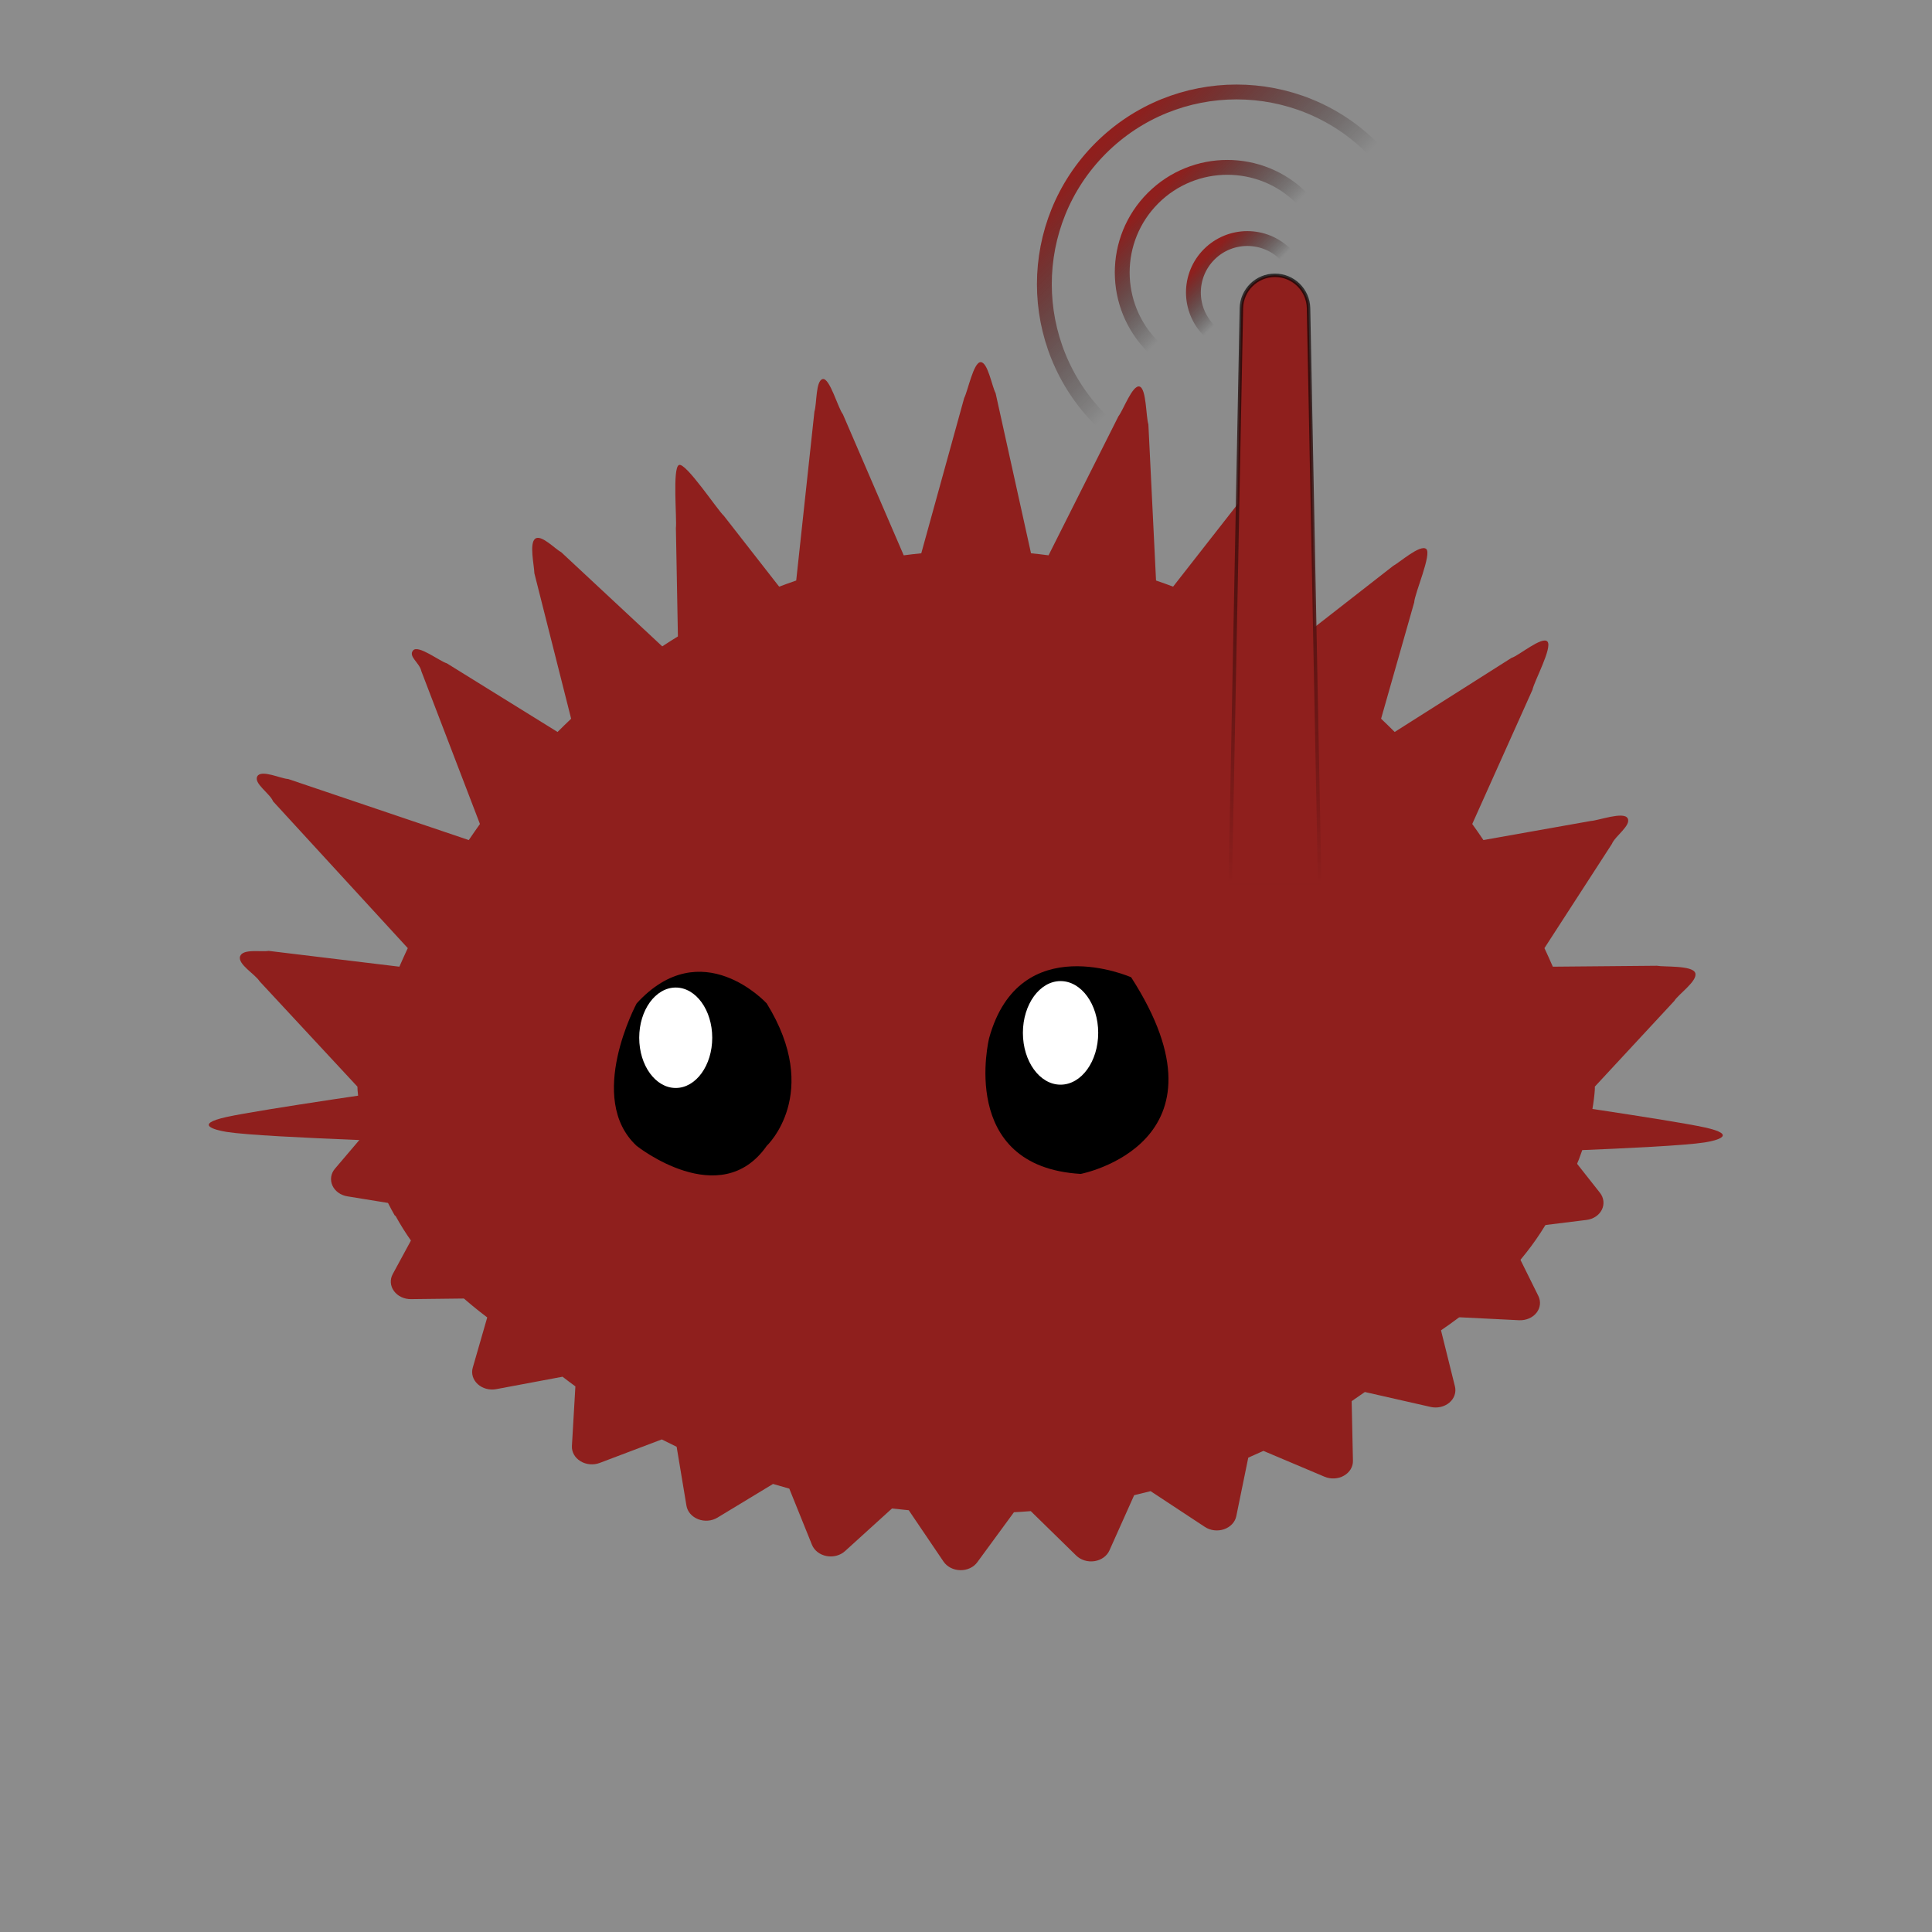 <svg width="3905" height="3905" viewBox="0 0 3905 3905" fill="none" xmlns="http://www.w3.org/2000/svg">
<rect x="0" y="0" width="3905" height="3905" fill="#808080" stroke="none"/>
<rect width="3905" height="3905" fill="white" fill-opacity="0.1"/>
<path d="M671.881 2396.19C676.977 2407.54 688.425 2415.83 702.112 2418.06L836.827 2439.94C841.891 2449.04 847.215 2458 852.557 2466.89L793.814 2575.24C787.767 2586.28 788.763 2599.27 796.316 2609.52C803.84 2619.84 816.815 2626.02 830.78 2625.83L967.934 2624.24C974.887 2632.17 981.956 2640.02 989.176 2647.73L955.525 2764.43C952.12 2776.27 955.916 2788.82 965.602 2797.66C975.236 2806.47 989.403 2810.31 1002.98 2807.77L1137.01 2782.66C1145.54 2789.27 1154.22 2795.79 1162.98 2802.18L1155.97 2922.51C1155.24 2934.69 1161.77 2946.4 1173.23 2953.38C1184.69 2960.41 1199.36 2961.72 1212.12 2956.91L1337.59 2909.4C1347.53 2914.43 1357.53 2919.43 1367.64 2924.26L1387.48 3043.35C1389.48 3055.41 1398.48 3065.8 1411.26 3070.71C1424 3075.64 1438.71 3074.4 1450.1 3067.48L1562.44 2999.41C1573.32 3002.68 1584.24 3005.82 1595.32 3008.83L1641.12 3122.27C1645.78 3133.83 1656.85 3142.47 1670.49 3145.1C1684.08 3147.71 1698.19 3143.99 1707.81 3135.28L1802.9 3048.97C1814.18 3050.28 1825.48 3051.5 1836.8 3052.54L1907.1 3156.35C1914.23 3166.85 1927.01 3173.42 1940.94 3173.68C1954.82 3173.95 1967.88 3167.88 1975.32 3157.64L2049.39 3056.58C2060.75 3055.98 2072.13 3055.19 2083.43 3054.31L2175.3 3144.18C2184.6 3153.26 2198.61 3157.51 2212.26 3155.42C2225.97 3153.29 2237.37 3145.1 2242.42 3133.73L2292.39 3022.11C2303.54 3019.52 2314.58 3016.77 2325.59 3013.95L2435.32 3086.24C2446.47 3093.62 2461.14 3095.41 2474.07 3090.95C2486.97 3086.53 2496.38 3076.49 2498.82 3064.51L2523.02 2946.27C2533.3 2941.82 2543.47 2937.24 2553.62 2932.56L2677.25 2984.81C2689.81 2990.13 2704.59 2989.36 2716.23 2982.77C2727.92 2976.23 2734.9 2964.77 2734.59 2952.58L2732.02 2832.06C2741 2826 2749.89 2819.82 2758.7 2813.55L2891.69 2843.74C2905.2 2846.77 2919.48 2843.5 2929.45 2835.07C2939.49 2826.6 2943.72 2814.2 2940.76 2802.24L2911.46 2684.34C2918.89 2676.88 2926.26 2669.33 2933.48 2661.68L3070.48 2668.49C3084.3 2669.1 3097.62 2663.53 3105.53 2653.5C3113.47 2643.54 3114.87 2630.61 3109.31 2619.34L3054.53 2508.83C3060.21 2500.15 3065.85 2491.39 3071.28 2482.5L3206.7 2465.76C3220.46 2464.08 3232.18 2456.23 3237.72 2445.05C3243.23 2433.84 3241.74 2420.92 3233.83 2410.85L3155.71 2311.86C3156.36 2310.16 3149.31 2208.47 3086.76 2125.58C3086.76 2125.58 3086.22 2125.36 3085.24 2124.97C2942.89 1924.23 2499.84 1771.7 1972.66 1761.66C1415.05 1751.04 945.663 1903.3 824.666 2116.72C770.659 2171.38 757.043 2261.33 758.671 2266.22L677.009 2362.17C668.675 2371.93 666.792 2384.78 671.881 2396.19Z" fill="#8F1F1D"/>
<path d="M3426.46 1966.6C3420.93 1950.76 3363.29 1954.8 3348.97 1952.01L3138.59 1953.89C3133.15 1941.22 3127.42 1928.75 3121.67 1916.37L3257.96 1705.82C3264.07 1690.11 3297.82 1668.09 3289.75 1653.85C3281.7 1639.53 3230.15 1658.67 3215.59 1659.32L2998.34 1697.95C2990.93 1686.99 2983.4 1676.12 2975.73 1665.46L3097.54 1393.98C3100.87 1377.2 3138.08 1309.05 3127.81 1296.87C3117.59 1284.72 3069.28 1325.75 3055.16 1329.69L2818.95 1479.47C2809.93 1470.41 2800.76 1461.45 2791.49 1452.68L2858.41 1217.54C2858.95 1200.37 2894.72 1119.01 2882.63 1109.49C2870.55 1099.9 2829.25 1136.56 2816.04 1143.68L2607.33 1306.44C2596.86 1299.62 2586.34 1292.85 2575.71 1286.31L2625.34 1008.27C2623.02 991.339 2643.31 902.689 2629.88 896.116C2616.51 889.515 2546.27 966.762 2534.54 976.813L2371.09 1185.75C2359.68 1181.44 2348.23 1177.31 2336.61 1173.36L2321.14 857.818C2316.06 841.668 2317.26 784.558 2302.98 781.224C2288.75 777.915 2270.47 828.869 2260.6 841.402L2119.34 1122.42C2107.54 1120.88 2095.74 1119.47 2083.91 1118.31L2012.39 794.917C2004.75 780.305 1996.65 732 1982.12 732C1967.64 732 1956.39 789.879 1948.82 804.488L1862.1 1118.33C1850.26 1119.48 1838.41 1120.89 1826.64 1122.44L1703.65 837.315C1693.77 824.779 1676.97 762.887 1662.79 766.192C1648.52 769.565 1651.19 815.695 1646.14 831.845L1609.31 1173.37C1597.73 1177.32 1586.27 1181.48 1574.83 1185.76L1463.01 1042.48C1451.23 1032.39 1385.61 933.265 1372.2 939.895C1358.83 946.465 1368.46 1050.16 1366.14 1067.09L1370.21 1286.32C1359.58 1292.86 1349.06 1299.58 1338.56 1306.45L1134.59 1116.33C1121.39 1109.18 1093.63 1079.39 1081.62 1088.98C1069.54 1098.5 1079.56 1141.57 1080.1 1158.73L1154.4 1452.69C1145.15 1461.46 1136 1470.41 1126.94 1479.47L903.028 1340.64C888.878 1336.73 845.166 1302.51 834.923 1314.66C824.615 1326.84 848.26 1339.67 851.569 1356.45L970.065 1665.47C962.454 1676.17 954.917 1686.99 947.534 1697.96L582.377 1574.52C567.944 1574.04 528.192 1554.73 520.126 1569.05C512.048 1583.3 545.895 1603.95 551.91 1619.66L824.205 1916.38C818.446 1928.75 812.729 1941.23 807.229 1953.9L542.829 1921.93C528.512 1924.68 490.886 1916.99 485.316 1932.87C479.781 1948.8 516.219 1969.43 524.668 1983.4L722.426 2196.37C721.782 2198.79 731.081 2341.76 797.899 2456.77C797.899 2456.77 798.466 2457.06 799.497 2457.59C951.814 2736.37 1416.83 2939.21 1966.87 2939.21C2548.66 2939.21 3035.33 2712.28 3157.45 2408.59C3212.74 2330.2 3225.22 2203.2 3223.43 2196.37L3384.08 2023.14C3392.59 2009.17 3431.99 1982.53 3426.46 1966.6Z" fill="#8F1F1D"/>
<path d="M829.874 2199.01C829.874 2199.01 526.352 2242.57 458.058 2257.66C389.766 2272.75 435.332 2284.24 458.058 2287.84C537.355 2300.41 928.518 2310.47 936.109 2312.99C943.697 2315.5 829.874 2199.01 829.874 2199.01Z" fill="#8F1F1D"/>
<path d="M3074.23 2220.19C3074.23 2220.19 3377.75 2263.76 3446.04 2278.85C3514.33 2293.94 3468.77 2305.42 3446.04 2309.02C3366.74 2321.6 2975.58 2331.66 2967.99 2334.18C2960.4 2336.69 3074.23 2220.19 3074.23 2220.19Z" fill="#8F1F1D"/>
<path d="M1549.72 2028.15C1549.72 2028.15 1418.24 1884.2 1286.78 2028.15C1286.78 2028.15 1183.47 2220.1 1286.78 2316.06C1286.78 2316.06 1455.81 2450.42 1549.72 2316.06C1549.72 2316.06 1662.41 2210.49 1549.72 2028.15Z" fill="black"/>
<path d="M1292 2097.54C1292 2153.6 1325.04 2199.04 1365.79 2199.04C1406.53 2199.04 1439.58 2153.6 1439.58 2097.54C1439.58 2041.49 1406.53 1996.04 1365.79 1996.04C1325.04 1996.04 1292 2041.49 1292 2097.54Z" fill="white"/>
<path d="M2286.29 1975.3C2286.29 1975.3 2060.77 1875.45 1999.22 2098.32C1999.22 2098.32 1934.75 2358.09 2184.42 2372.75C2184.42 2372.75 2502.79 2311.43 2286.29 1975.3Z" fill="black"/>
<path d="M2067.51 2087.68C2067.51 2145.49 2101.58 2192.37 2143.62 2192.37C2185.63 2192.37 2219.71 2145.49 2219.71 2087.68C2219.71 2029.87 2185.63 1983 2143.62 1983C2101.59 1983 2067.51 2029.87 2067.51 2087.68Z" fill="white"/>
<path d="M2598.22 514.075C2555.66 471.508 2486.64 471.508 2444.07 514.075C2401.51 556.642 2401.51 625.657 2444.07 668.224" stroke="url(#paint0_linear_1_15)" stroke-width="30" stroke-linecap="round"/>
<path d="M2630.95 400.5C2547.98 317.534 2413.47 317.534 2330.5 400.5C2247.53 483.466 2247.53 617.981 2330.5 700.948" stroke="url(#paint1_linear_1_15)" stroke-width="30" stroke-linecap="round"/>
<path d="M2774.02 299.672C2622.32 147.975 2376.37 147.975 2224.67 299.672C2072.97 451.369 2072.97 697.318 2224.67 849.015" stroke="url(#paint2_linear_1_15)" stroke-width="30" stroke-linecap="round"/>
<path d="M2577 556.5C2613.97 556.5 2644.14 586.091 2644.86 623.055L2667.43 1787.5H2486.57L2509.14 623.055C2509.86 586.091 2540.03 556.5 2577 556.5Z" fill="#8F1F1D" stroke="url(#paint3_linear_1_15)" stroke-width="7"/>
<defs>
<linearGradient id="paint0_linear_1_15" x1="2444.07" y1="514.075" x2="2521.15" y2="591.149" gradientUnits="userSpaceOnUse">
<stop stop-color="#8F1F1D"/>
<stop offset="1" stop-opacity="0"/>
</linearGradient>
<linearGradient id="paint1_linear_1_15" x1="2330.5" y1="400.5" x2="2480.72" y2="550.724" gradientUnits="userSpaceOnUse">
<stop stop-color="#8F1F1D"/>
<stop offset="1" stop-opacity="0"/>
</linearGradient>
<linearGradient id="paint2_linear_1_15" x1="2224.67" y1="299.672" x2="2499.34" y2="574.344" gradientUnits="userSpaceOnUse">
<stop stop-color="#8F1F1D"/>
<stop offset="1" stop-opacity="0"/>
</linearGradient>
<linearGradient id="paint3_linear_1_15" x1="2577" y1="553" x2="2577" y2="1791" gradientUnits="userSpaceOnUse">
<stop stop-opacity="0.68"/>
<stop offset="1" stop-color="#8F1F1D"/>
</linearGradient>
</defs>
</svg>
